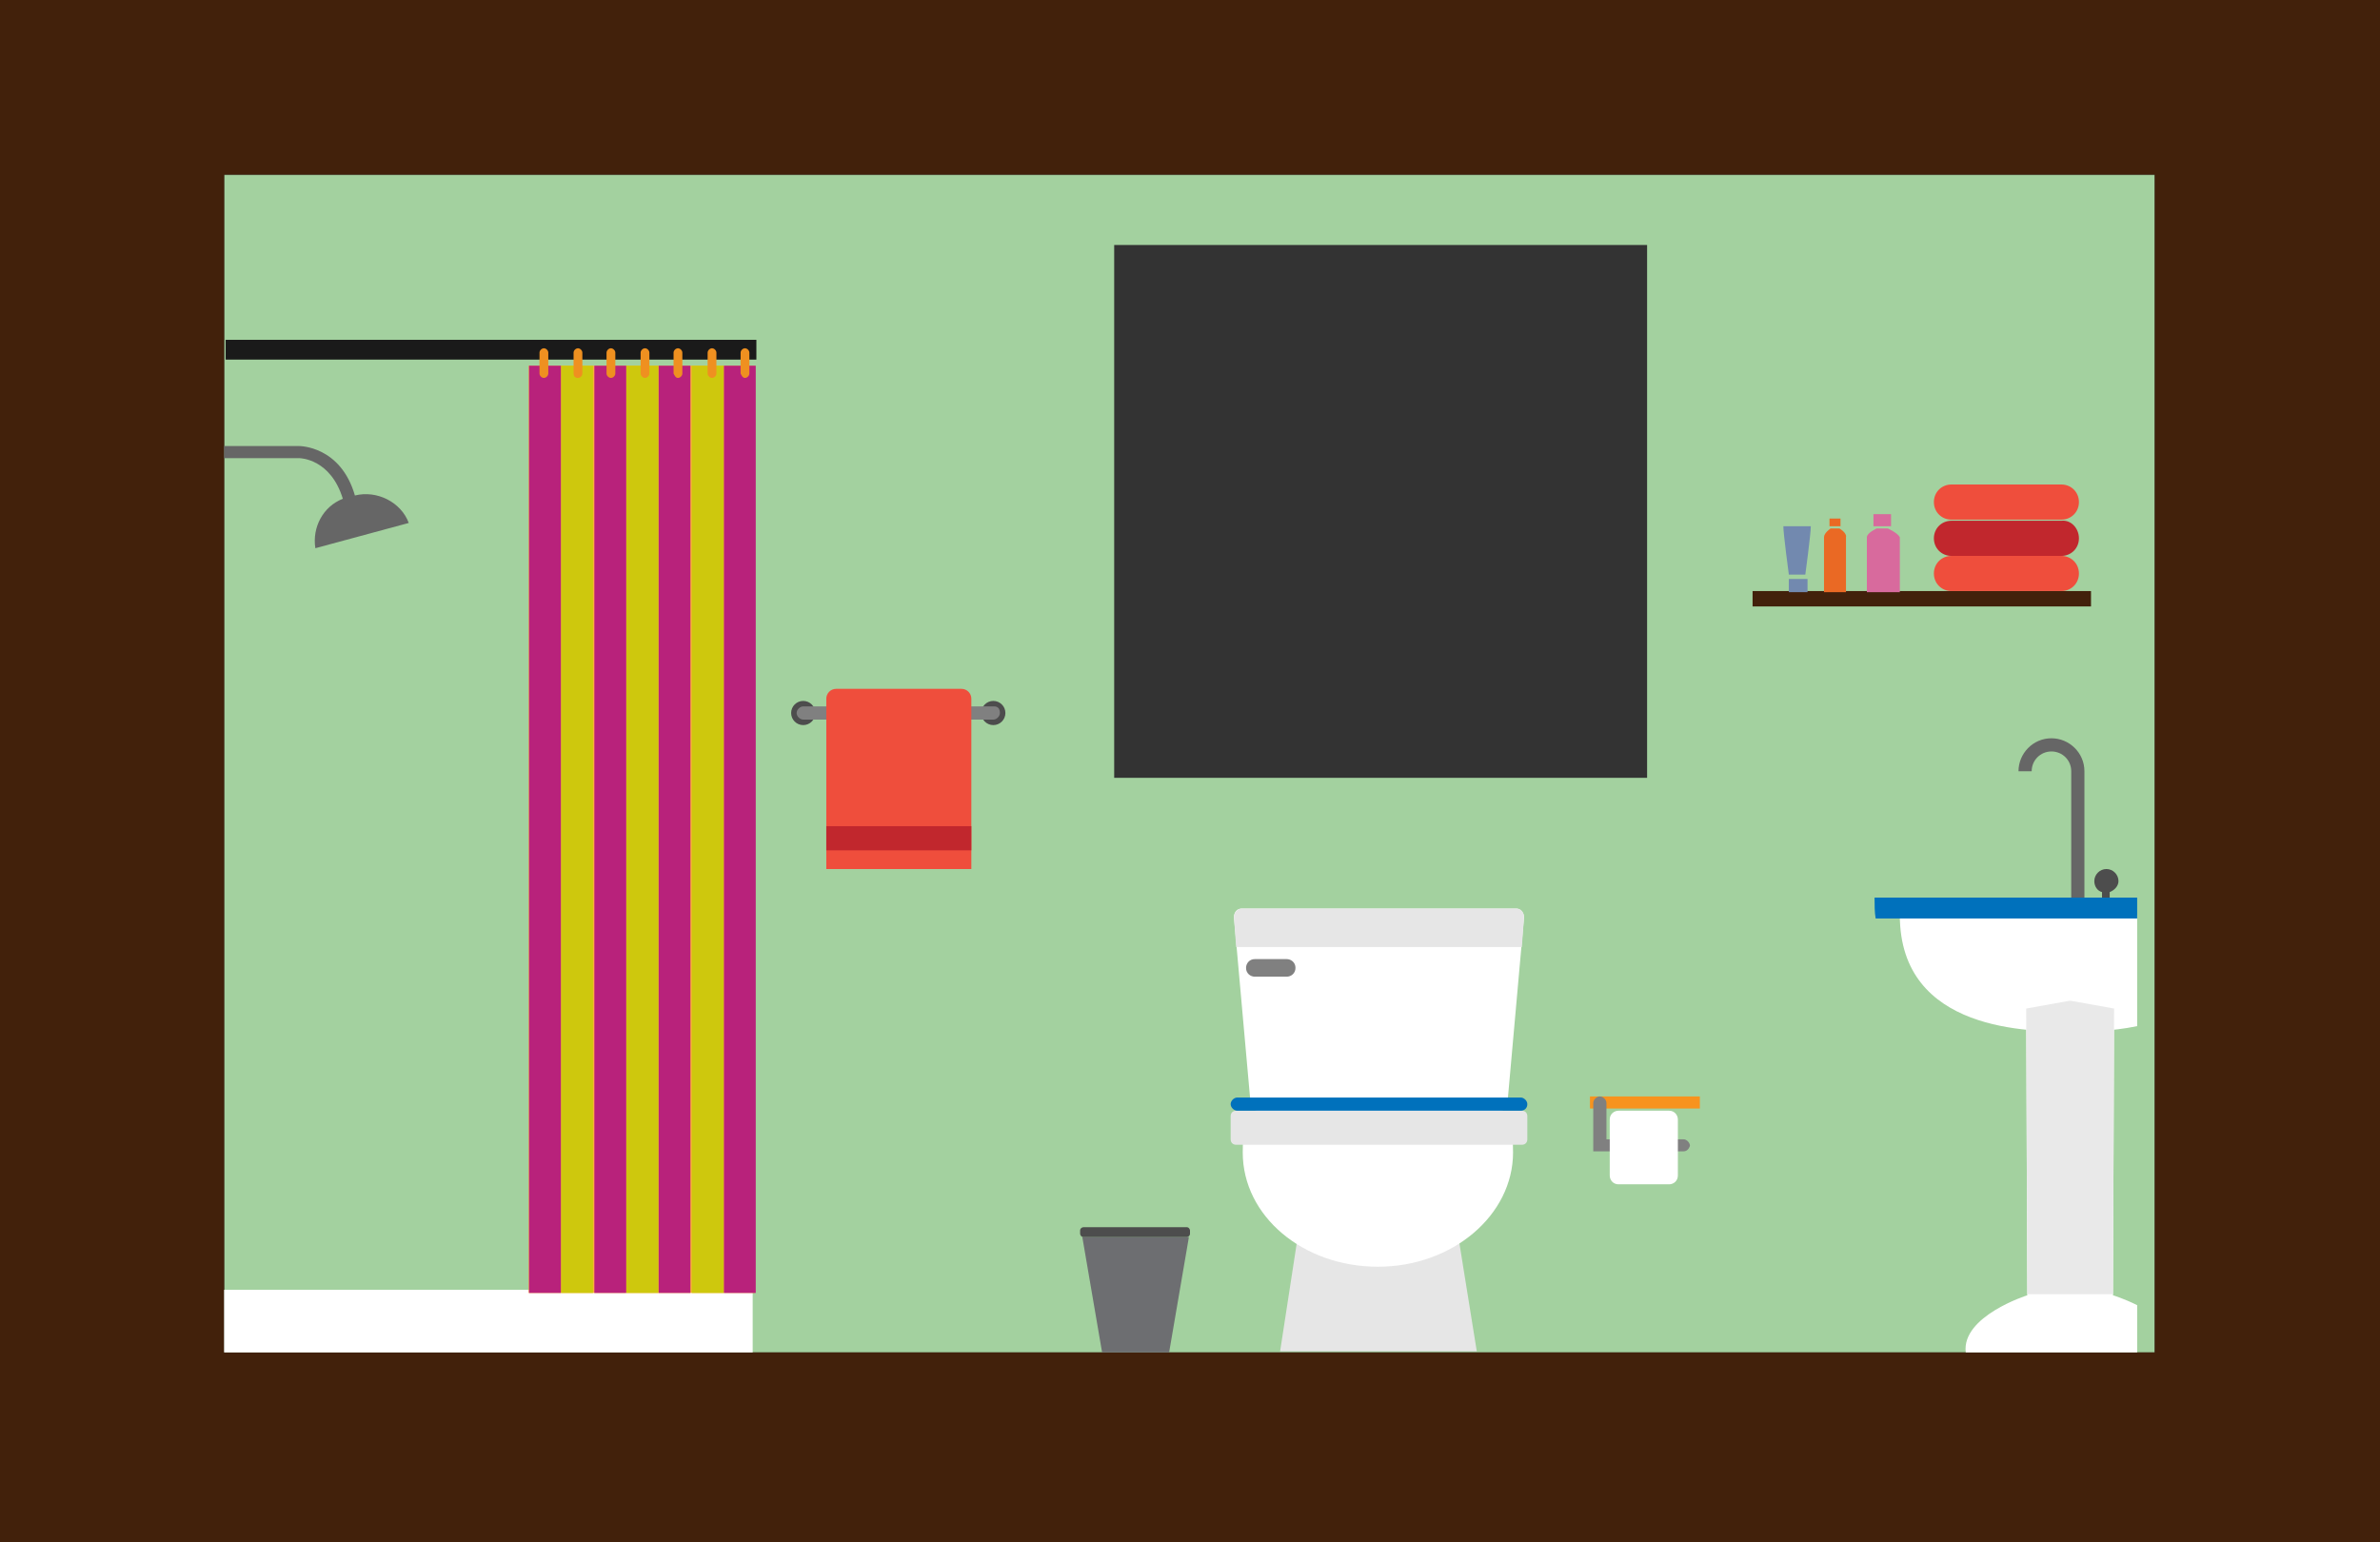 <?xml version="1.0" encoding="utf-8"?>
<!-- Generator: Adobe Illustrator 21.0.0, SVG Export Plug-In . SVG Version: 6.00 Build 0)  -->
<svg version="1.1" id="Capa_1" xmlns="http://www.w3.org/2000/svg" xmlns:xlink="http://www.w3.org/1999/xlink" x="0px" y="0px"
	 viewBox="0 0 216.6 140.4" style="enable-background:new 0 0 216.6 140.4;" xml:space="preserve">
<rect x="0" y="0" width="216.6" height="140.4" fill="#333333" stroke="none"/>
<style type="text/css">
	.st0{fill:#a3d19f;}
	.st1{fill:#42210B;}
	.st2{fill:#FFFFFF;}
	.st3{fill:#666666;}
	.st4{fill:#FBB03B;}
	.st5{fill:#B8227B;}
	.st6{fill:#CEC80D;}
	.st7{fill:#1A1A1A;}
	.st8{fill:#EF9020;}
	.st9{fill:#F7931E;}
	.st10{fill:#808080;}
	.st11{fill:#4D4D4D;}
	.st12{fill:#EF4E3C;}
	.st13{fill:#C1272D;}
	.st14{fill:#E6E6E6;}
	.st15{fill:#0071BC;}
	.st16{fill:#7289AF;}
	.st17{fill:#EA6924;}
	.st18{fill:#D86A9D;}
	.st19{fill:#6D6E71;}
	.st20{fill:#E9E9E9;}
</style>
<g>
	<g>
		<path class="st0" d="M20.4,15.9v107.2h175.7V15.9H20.4z M149.9,70.8h-48.5V22.3h48.5V70.8z"/>
		<path class="st1" d="M0,0v140.4h216.6V0H0z M196.1,123.1H20.4V15.9h175.7V123.1z"/>
	</g>
	<g>
		<g>
			<rect x="20.4" y="117.4" class="st2" width="48.1" height="5.7"/>
			<path class="st3" d="M32.3,45.1L32.3,45.1c-1.3-4.5-5-4.5-5.1-4.5h-6.8v1.1h6.8h0c0.2,0,2.9,0.1,4,3.7c-1.8,0.7-2.8,2.6-2.5,4.5
				l8.5-2.3C36.5,45.7,34.3,44.6,32.3,45.1z"/>
			<g>

					<rect x="48.1" y="33.4" transform="matrix(-1 -4.467283e-11 4.467283e-11 -1 116.812 151.087)" class="st4" width="20.6" height="84.4"/>

					<rect x="65.9" y="33.4" transform="matrix(-1 -4.523016e-11 4.523016e-11 -1 134.679 151.087)" class="st5" width="2.9" height="84.4"/>

					<rect x="62.9" y="33.4" transform="matrix(-1 -4.460133e-11 4.460133e-11 -1 128.756 151.087)" class="st6" width="2.9" height="84.4"/>

					<rect x="60" y="33.4" transform="matrix(-1 -4.523016e-11 4.523016e-11 -1 122.834 151.087)" class="st5" width="2.9" height="84.4"/>

					<rect x="57" y="33.4" transform="matrix(-1 -4.523016e-11 4.523016e-11 -1 116.912 151.087)" class="st6" width="2.9" height="84.4"/>

					<rect x="54" y="33.4" transform="matrix(-1 -4.428736e-11 4.428736e-11 -1 110.99 151.087)" class="st5" width="2.9" height="84.4"/>

					<rect x="51.1" y="33.4" transform="matrix(-1 -4.523016e-11 4.523016e-11 -1 105.067 151.087)" class="st6" width="2.9" height="84.4"/>

					<rect x="48.1" y="33.4" transform="matrix(-1 -4.460133e-11 4.460133e-11 -1 99.145 151.087)" class="st5" width="2.9" height="84.4"/>

					<rect x="20.4" y="30.8" transform="matrix(-1 -4.466839e-11 4.466839e-11 -1 89.237 63.532)" class="st7" width="48.3" height="1.8"/>
				<path class="st8" d="M67.8,34.4L67.8,34.4c0.2,0,0.4-0.2,0.4-0.4v-1.9c0-0.2-0.2-0.4-0.4-0.4l0,0c-0.2,0-0.4,0.2-0.4,0.4V34
					C67.5,34.2,67.6,34.4,67.8,34.4z"/>
				<path class="st8" d="M64.8,34.4L64.8,34.4c0.2,0,0.4-0.2,0.4-0.4v-1.9c0-0.2-0.2-0.4-0.4-0.4l0,0c-0.2,0-0.4,0.2-0.4,0.4V34
					C64.4,34.2,64.6,34.4,64.8,34.4z"/>
				<path class="st8" d="M61.7,34.4L61.7,34.4c0.2,0,0.4-0.2,0.4-0.4v-1.9c0-0.2-0.2-0.4-0.4-0.4l0,0c-0.2,0-0.4,0.2-0.4,0.4V34
					C61.4,34.2,61.5,34.4,61.7,34.4z"/>
				<path class="st8" d="M58.7,34.4L58.7,34.4c0.2,0,0.4-0.2,0.4-0.4v-1.9c0-0.2-0.2-0.4-0.4-0.4l0,0c-0.2,0-0.4,0.2-0.4,0.4V34
					C58.3,34.2,58.5,34.4,58.7,34.4z"/>
				<path class="st8" d="M55.6,34.4L55.6,34.4c0.2,0,0.4-0.2,0.4-0.4v-1.9c0-0.2-0.2-0.4-0.4-0.4l0,0c-0.2,0-0.4,0.2-0.4,0.4V34
					C55.2,34.2,55.4,34.4,55.6,34.4z"/>
				<path class="st8" d="M52.6,34.4L52.6,34.4c0.2,0,0.4-0.2,0.4-0.4v-1.9c0-0.2-0.2-0.4-0.4-0.4l0,0c-0.2,0-0.4,0.2-0.4,0.4V34
					C52.2,34.2,52.3,34.4,52.6,34.4z"/>
				<path class="st8" d="M49.5,34.4L49.5,34.4c0.2,0,0.4-0.2,0.4-0.4v-1.9c0-0.2-0.2-0.4-0.4-0.4l0,0c-0.2,0-0.4,0.2-0.4,0.4V34
					C49.1,34.2,49.3,34.4,49.5,34.4z"/>
			</g>
		</g>
		<g>
			<g>
				<rect x="144.7" y="99.8" class="st9" width="10" height="1.1"/>
			</g>
			<path class="st10" d="M153.2,104.8H145v-4.4c0-0.3,0.3-0.6,0.6-0.6s0.6,0.3,0.6,0.6v3.3h7c0.3,0,0.6,0.3,0.6,0.6
				C153.7,104.6,153.5,104.8,153.2,104.8z"/>
			<path class="st2" d="M152.7,101.9c0-0.4-0.3-0.8-0.8-0.8h-4.6c-0.4,0-0.8,0.3-0.8,0.8v5.1c0,0.4,0.3,0.8,0.8,0.8h4.6
				c0.4,0,0.8-0.3,0.8-0.8V101.9z"/>
		</g>
		<g>
			<circle class="st11" cx="90.4" cy="64.9" r="1.1"/>
			<circle class="st11" cx="73.1" cy="64.9" r="1.1"/>
			<path class="st10" d="M91,64.9c0,0.3-0.3,0.6-0.6,0.6H73.1c-0.3,0-0.6-0.3-0.6-0.6l0,0c0-0.3,0.3-0.6,0.6-0.6h17.4
				C90.8,64.3,91,64.5,91,64.9L91,64.9z"/>
			<path class="st12" d="M88.4,79.1V63.6c0-0.5-0.4-0.9-0.9-0.9H76.1c-0.5,0-0.9,0.4-0.9,0.9v15.5H88.4z"/>
			<rect x="75.2" y="75.2" class="st13" width="13.2" height="2.2"/>
		</g>
		<g>
			<g>
				<path class="st2" d="M137.2,100.3c0,0.5-0.3,0.8-0.7,0.8h-22c-0.4,0-0.7-0.4-0.7-0.8l-1.5-16.8c0-0.5,0.3-0.8,0.7-0.8h25
					c0.4,0,0.7,0.4,0.7,0.8L137.2,100.3z"/>
				<path class="st14" d="M138.5,86.2l0.2-2.7c0-0.5-0.3-0.8-0.7-0.8h-25c-0.4,0-0.7,0.4-0.7,0.8l0.2,2.7H138.5z"/>
				<polygon class="st14" points="134.4,123 116.5,123 118.7,108.7 132.1,108.7 				"/>
				<path class="st2" d="M113.2,103.5c-0.1,0.4-0.1,0.9-0.1,1.4c0,5.8,5.5,10.4,12.3,10.4c6.8,0,12.3-4.7,12.3-10.4
					c0-0.5,0-0.9-0.1-1.4H113.2z"/>
				<path class="st14" d="M139,103.7c0,0.3-0.2,0.5-0.5,0.5h-26c-0.3,0-0.5-0.2-0.5-0.5v-2.1c0-0.3,0.2-0.5,0.5-0.5h26
					c0.3,0,0.5,0.2,0.5,0.5V103.7z"/>
				<path class="st15" d="M139,100.5c0-0.3-0.3-0.6-0.6-0.6h-25.8c-0.3,0-0.6,0.3-0.6,0.6l0,0c0,0.3,0.3,0.6,0.6,0.6h25.8
					C138.7,101.1,139,100.9,139,100.5L139,100.5z"/>
			</g>
			<path class="st10" d="M117.1,88.9h-2.9c-0.4,0-0.8-0.3-0.8-0.8l0,0c0-0.4,0.3-0.8,0.8-0.8h2.9c0.4,0,0.8,0.3,0.8,0.8l0,0
				C117.9,88.6,117.5,88.9,117.1,88.9z"/>
		</g>
		<g>
			<rect x="159.5" y="53.8" class="st1" width="30.8" height="1.4"/>
			<g>
				<g>
					<path class="st16" d="M163.9,47.9h-0.5h-1.1c0,0.7,0.5,4.4,0.5,4.4h0.5h0.5h0.5c0,0,0.5-3.7,0.5-4.4H163.9z"/>
					<rect x="162.8" y="52.7" class="st16" width="1.7" height="1.2"/>
				</g>
				<g>
					<path class="st17" d="M167.4,48.1h-0.4h-0.4c0,0-0.6,0.4-0.6,0.8c0,0.3,0,5,0,5h1h1c0,0,0-4.7,0-5
						C168.1,48.5,167.4,48.1,167.4,48.1z"/>
					<rect x="166.5" y="47.2" class="st17" width="1" height="0.7"/>
				</g>
				<g>
					<path class="st18" d="M171.8,48.1h-0.5h-0.5c0,0-0.9,0.4-0.9,0.8c0,0.3,0,5,0,5h1.5h1.5c0,0,0-4.7,0-5
						C172.7,48.5,171.8,48.1,171.8,48.1z"/>
					<rect x="170.5" y="46.8" class="st18" width="1.6" height="1.1"/>
				</g>
			</g>
			<g>
				<path class="st12" d="M189.2,52.2c0,0.9-0.7,1.6-1.6,1.6h-10c-0.9,0-1.6-0.7-1.6-1.6l0,0c0-0.9,0.7-1.6,1.6-1.6h10
					C188.5,50.6,189.2,51.3,189.2,52.2L189.2,52.2z"/>
				<path class="st13" d="M189.2,49c0,0.9-0.7,1.6-1.6,1.6h-10c-0.9,0-1.6-0.7-1.6-1.6l0,0c0-0.9,0.7-1.6,1.6-1.6h10
					C188.5,47.3,189.2,48.1,189.2,49L189.2,49z"/>
				<path class="st12" d="M189.2,45.7c0,0.9-0.7,1.6-1.6,1.6h-10c-0.9,0-1.6-0.7-1.6-1.6l0,0c0-0.9,0.7-1.6,1.6-1.6h10
					C188.5,44.1,189.2,44.8,189.2,45.7L189.2,45.7z"/>
			</g>
		</g>
		<g id="Trash_1_">
			<g id="Trash_2_">
				<polygon class="st19" points="106.4,123.1 100.3,123.1 98.5,112.6 108.2,112.6 				"/>
				<path class="st11" d="M108.3,112c0-0.1-0.1-0.3-0.3-0.3h-9.4c-0.1,0-0.3,0.1-0.3,0.3v0.3c0,0.1,0.1,0.3,0.3,0.3h9.4
					c0.1,0,0.3-0.1,0.3-0.3V112z"/>
			</g>
		</g>
		<g>
			<path class="st2" d="M194.5,118.8c-1.2-0.6-2.2-0.9-2.2-0.9l0.1-26l-3.9-0.7v0l-0.1,0l-0.1,0v0l-3.9,0.7l0.1,26
				c0,0-6,1.9-5.6,5.2c7.1,0,8.9,0,9.4,0c0.2,0,0.2,0,0.2,0c0.4,0,1.7,0,6,0V118.8z"/>
			<path class="st3" d="M188.5,84.2h1.2v-14c0-1.7-1.4-3-3-3c-1.7,0-3,1.4-3,3h1.2c0-1,0.8-1.8,1.8-1.8c1,0,1.8,0.8,1.8,1.8V84.2z"
				/>
			<path class="st11" d="M192.8,80.2c0-0.6-0.5-1.1-1.1-1.1s-1.1,0.5-1.1,1.1c0,0.5,0.3,0.9,0.7,1v2.4h0.7v-2.4
				C192.5,81,192.8,80.6,192.8,80.2z"/>
			<path class="st2" d="M194.5,83.3h-21.6c0,10.7,12,10.6,15.7,10.6c1.3,0,3.5,0,5.9-0.5V83.3z"/>
			<path class="st15" d="M194.5,81.7h-23.9c0,0.7,0,1.3,0.1,1.9h23.8V81.7z"/>
			<polygon class="st20" points="192.3,117.8 192.4,91.8 188.5,91.1 188.5,91.1 188.4,91.1 188.3,91.1 188.3,91.1 184.4,91.8
				184.5,117.8 			"/>
		</g>
	</g>
</g>
</svg>
